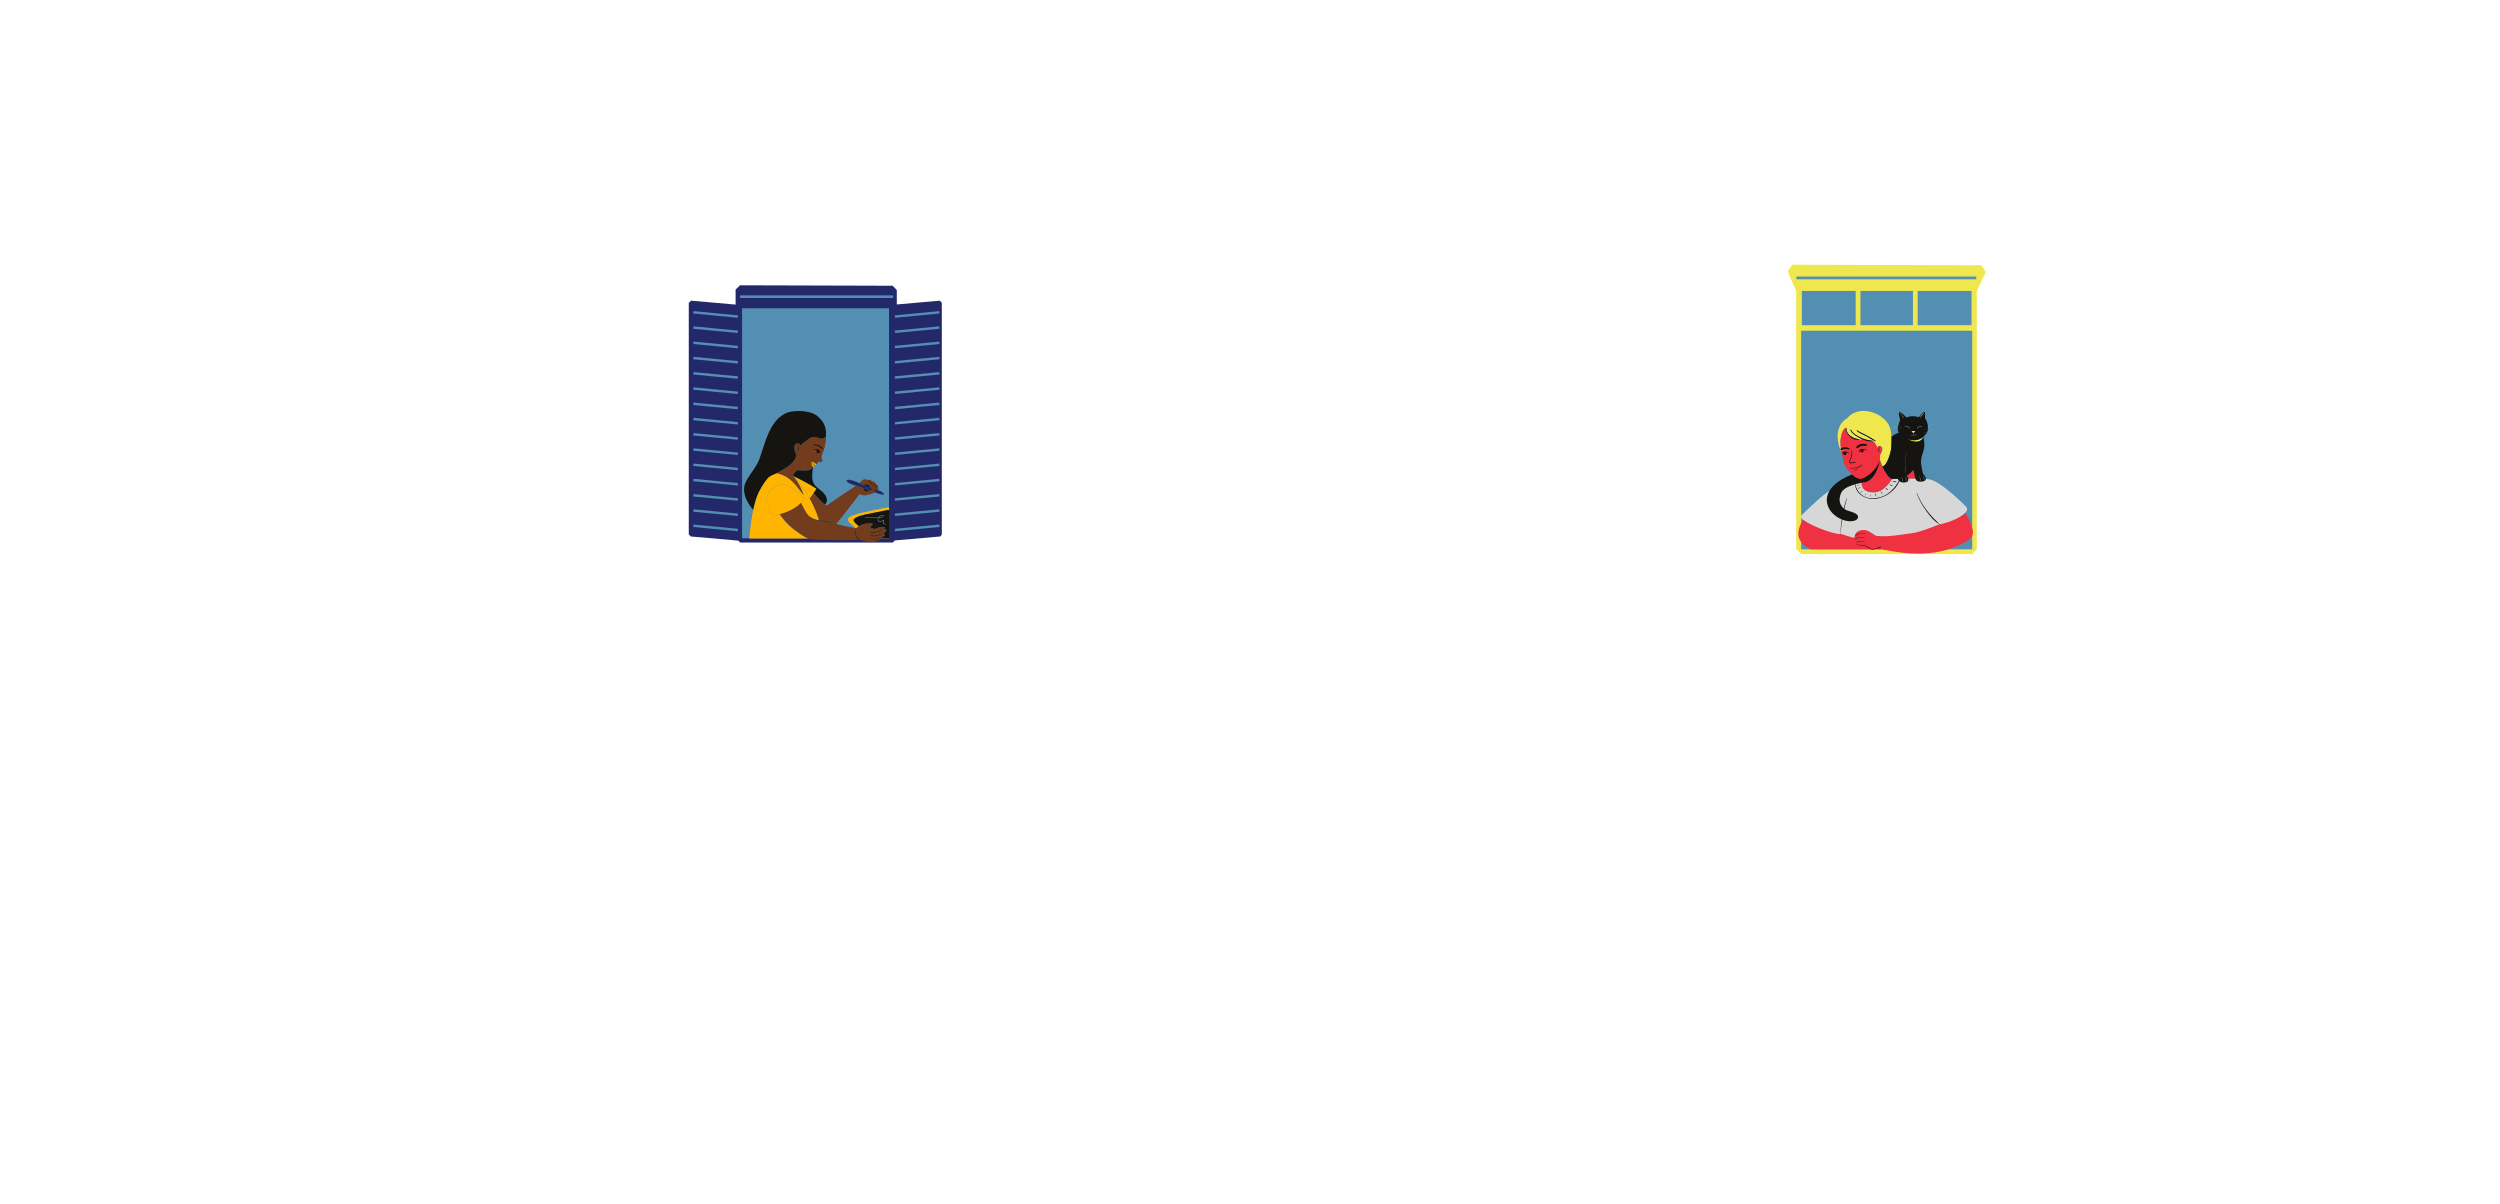 <?xml version="1.0" encoding="UTF-8"?>
<svg xmlns="http://www.w3.org/2000/svg" xmlns:xlink="http://www.w3.org/1999/xlink" width="1012.5pt" height="487.5pt" viewBox="0 0 1012.5 487.5" version="1.2">
<defs>
<clipPath id="clip1">
  <path d="M 723.996 107.215 L 804.203 107.215 L 804.203 224.43 L 723.996 224.43 Z M 723.996 107.215 "/>
</clipPath>
<clipPath id="clip2">
  <path d="M 728 207 L 800 207 L 800 224.867 L 728 224.867 Z M 728 207 "/>
</clipPath>
<clipPath id="clip3">
  <path d="M 278.848 115.543 L 381.543 115.543 L 381.543 219.734 L 278.848 219.734 Z M 278.848 115.543 "/>
</clipPath>
<clipPath id="clip4">
  <path d="M 315 194 L 360 194 L 360 219.734 L 315 219.734 Z M 315 194 "/>
</clipPath>
</defs>
<g id="surface1">
<g clip-path="url(#clip1)" clip-rule="nonzero">
<path style=" stroke:none;fill-rule:nonzero;fill:rgb(94.119%,90.59%,30.98%);fill-opacity:1;" d="M 802.496 107.422 L 725.832 107.215 L 723.996 109.957 L 727.453 117.836 L 727.453 222.348 L 729.523 224.43 L 798.801 224.43 L 800.594 222.348 L 800.594 117.98 L 804.215 110.176 L 802.496 107.422 "/>
</g>
<path style=" stroke:none;fill-rule:nonzero;fill:rgb(32.549%,56.079%,69.8%);fill-opacity:1;" d="M 729.742 117.832 L 751.547 117.832 L 751.547 131.715 L 729.742 131.715 L 729.742 117.832 "/>
<path style=" stroke:none;fill-rule:nonzero;fill:rgb(32.549%,56.079%,69.8%);fill-opacity:1;" d="M 753.48 117.832 L 774.734 117.832 L 774.734 131.715 L 753.48 131.715 L 753.48 117.832 "/>
<path style=" stroke:none;fill-rule:nonzero;fill:rgb(32.549%,56.079%,69.8%);fill-opacity:1;" d="M 776.664 117.832 L 798.469 117.832 L 798.469 131.715 L 776.664 131.715 L 776.664 117.832 "/>
<path style=" stroke:none;fill-rule:nonzero;fill:rgb(32.549%,56.079%,69.8%);fill-opacity:1;" d="M 727.535 112.004 L 800.402 112.004 L 800.402 113.113 L 727.535 113.113 L 727.535 112.004 "/>
<path style=" stroke:none;fill-rule:nonzero;fill:rgb(32.549%,56.079%,69.8%);fill-opacity:1;" d="M 755.473 176.465 C 756.875 177.145 758.086 178.203 759.574 178.699 C 759.691 178.738 759.746 178.574 759.652 178.512 C 758.488 177.73 757.23 177.051 756.016 176.352 C 754.777 175.637 753.422 175.242 752.281 174.34 C 752.117 174.211 751.883 174.441 752.051 174.574 C 753.086 175.402 754.289 175.887 755.473 176.465 "/>
<path style=" stroke:none;fill-rule:nonzero;fill:rgb(32.549%,56.079%,69.8%);fill-opacity:1;" d="M 747.488 169.777 L 748.137 169.398 C 751.148 165.453 757.52 165.621 761.945 168.812 C 765.164 171.086 765.926 173.754 766.035 176.887 C 766.082 178.289 765.996 179.785 765.941 181.379 C 765.891 182.91 764.156 189.043 762.34 188.805 C 761.898 187.801 761.551 186.855 761.32 186.172 C 761.438 185.617 761.461 185.027 761.422 184.223 C 762.07 183.23 762.891 181.402 761.695 180.746 C 761.016 180.375 760.582 180.691 760.316 181.398 C 760.191 181.086 760.09 180.805 760.043 180.707 C 759.688 180.02 759.266 179.047 758.516 178.672 C 758.496 178.672 758.477 178.676 758.457 178.676 C 758.508 178.617 758.48 178.512 758.379 178.5 C 756.543 178.289 754.996 177.938 753.34 177.086 C 752.023 176.402 750.328 175.535 749.727 174.102 C 749.652 173.922 749.355 173.996 749.43 174.184 C 749.996 175.582 751.375 176.363 752.613 177.086 C 753.207 177.434 753.824 177.758 754.457 178.031 C 754.285 177.977 754.184 177.945 754.184 177.945 C 753.633 178.125 753.113 178.215 752.598 178.195 C 752.746 178.188 752.891 178.168 753.031 178.133 C 753.148 178.105 753.105 177.949 753.004 177.938 C 750.816 177.645 747.68 176.203 747.832 173.531 C 747.84 173.359 747.582 173.363 747.57 173.531 C 747.551 173.746 747.562 173.965 747.598 174.18 C 747.5 173.77 747.465 173.387 747.461 173.07 C 745.395 175.121 745.152 178.508 745.57 181.641 C 745.48 181.73 745.406 181.828 745.355 181.945 C 745.301 182.07 745.359 182.238 745.52 182.234 C 745.566 182.23 745.609 182.227 745.652 182.219 C 745.707 182.562 745.77 182.898 745.836 183.23 C 745.871 183.402 745.906 183.574 745.945 183.746 C 745.941 183.762 745.941 183.777 745.938 183.797 C 743.953 179.309 742.938 173.098 747.488 169.777 Z M 766.465 172.738 C 767.184 172.961 767.871 173.266 768.57 173.539 C 769.012 173.711 769.457 173.871 769.918 173.984 C 769.941 173.992 769.934 174.027 769.91 174.023 C 769.445 173.926 769.004 173.777 768.566 173.609 C 767.859 173.336 767.172 173.016 766.453 172.781 C 766.426 172.773 766.438 172.73 766.465 172.738 Z M 767.871 171.027 C 768.113 171.473 768.449 171.844 768.836 172.168 C 769.434 172.672 770.152 173.062 770.809 173.449 C 770.824 173.457 770.809 173.48 770.793 173.473 C 770.133 173.145 769.418 172.738 768.82 172.223 C 768.422 171.879 768.074 171.492 767.836 171.047 C 767.824 171.023 767.859 171.004 767.871 171.027 Z M 769.203 167.168 C 769.555 167.035 769.977 167.691 770.141 167.906 C 770.328 168.148 770.508 168.395 770.691 168.645 C 770.812 168.812 770.988 168.98 771.07 169.176 C 771.086 169.211 771.043 169.25 771.008 169.238 C 770.684 169.113 770.43 168.562 770.238 168.293 C 770.008 167.973 769.645 167.32 769.203 167.258 C 769.152 167.25 769.164 167.18 769.203 167.168 Z M 771.34 172.57 C 772.113 172.285 773.23 172.82 773.598 173.535 C 773.637 173.613 773.535 173.672 773.488 173.602 C 773.004 172.902 772.184 172.578 771.352 172.668 C 771.293 172.672 771.289 172.586 771.34 172.57 Z M 773.656 176.023 C 773.934 176.355 774.602 176.395 774.875 176.023 C 774.84 175.957 774.844 175.871 774.844 175.793 C 774.848 175.656 774.863 175.523 774.875 175.391 C 774.875 175.383 774.879 175.383 774.879 175.379 C 774.66 175.324 774.164 174.789 774.148 174.648 C 774.133 174.496 774.871 174.559 775.684 174.551 C 775.867 174.547 775.195 175.301 774.953 175.379 C 774.953 175.383 774.957 175.387 774.957 175.391 C 774.973 175.523 774.992 175.66 775 175.793 C 775 175.871 775.016 175.953 774.988 176.023 C 774.988 176.023 774.988 176.023 774.988 176.027 C 775.266 176.441 775.863 176.078 776.109 175.797 C 776.156 175.746 776.238 175.812 776.203 175.871 C 775.973 176.258 775.18 176.652 774.906 176.133 C 774.613 176.527 773.879 176.449 773.59 176.09 C 773.551 176.043 773.613 175.977 773.656 176.023 Z M 776.332 173.535 C 776.699 172.82 777.816 172.285 778.59 172.57 C 778.641 172.586 778.637 172.672 778.578 172.668 C 777.746 172.578 776.926 172.902 776.441 173.602 C 776.395 173.672 776.293 173.613 776.332 173.535 Z M 777.668 169.137 C 777.938 168.434 778.508 167.539 779.172 167.16 C 779.219 167.133 779.293 167.191 779.254 167.242 C 779.012 167.566 778.707 167.836 778.473 168.168 C 778.234 168.5 778.051 168.867 777.812 169.195 C 777.762 169.262 777.637 169.227 777.668 169.137 Z M 783.25 170.93 C 783.266 170.914 783.285 170.938 783.273 170.953 C 782.543 171.762 781.734 172.543 780.828 173.172 C 780.281 173.551 779.699 173.875 779.082 174.117 C 779.059 174.125 779.051 174.09 779.07 174.082 C 779.703 173.832 780.281 173.5 780.828 173.113 C 781.715 172.484 782.5 171.715 783.25 170.93 Z M 782.73 173.891 C 782.023 174.297 781.301 174.715 780.531 174.969 C 780.105 175.109 779.664 175.199 779.203 175.207 C 779.176 175.207 779.176 175.16 779.203 175.16 C 779.676 175.156 780.125 175.059 780.555 174.91 C 781.305 174.652 782.004 174.238 782.715 173.859 C 782.734 173.852 782.75 173.879 782.73 173.891 Z M 779.207 194.508 C 779.164 194.57 779.043 194.531 779.078 194.453 C 779.285 193.93 779.176 193.273 778.82 192.832 C 778.777 192.777 778.852 192.695 778.902 192.754 C 779.273 193.18 779.547 193.996 779.207 194.508 Z M 772.598 177.816 C 772.84 177.918 773.059 177.996 773.246 178.039 C 775.281 178.59 777.273 178.316 778.898 176.953 C 779.062 177.055 778.301 178.016 778.219 178.094 C 776.699 179.504 774.297 178.789 772.598 177.816 Z M 777.562 194.797 C 777.516 194.828 777.477 194.762 777.508 194.723 C 777.891 194.27 777.637 193.441 777.246 193.055 C 777.191 193.004 777.273 192.926 777.328 192.973 C 777.766 193.344 778.137 194.387 777.562 194.797 Z M 771.68 187.672 C 771.648 189.211 771.547 190.746 771.789 192.277 C 771.797 192.301 771.758 192.312 771.75 192.289 C 771.395 190.723 771.582 189.039 771.621 187.445 C 771.66 186.023 771.723 184.562 772.289 183.238 C 772.297 183.219 772.332 183.23 772.324 183.25 C 771.77 184.66 771.707 186.172 771.68 187.672 Z M 771.859 192.438 C 771.938 192.438 771.988 192.469 772.027 192.539 C 772.043 192.566 772.008 192.586 771.988 192.562 C 771.953 192.516 771.906 192.488 771.852 192.484 C 771.824 192.48 771.832 192.434 771.859 192.438 Z M 771.988 194.914 C 771.961 194.973 771.863 194.945 771.871 194.883 C 771.934 194.324 772.02 193.668 771.5 193.281 C 771.445 193.242 771.492 193.152 771.551 193.191 C 772.062 193.523 772.246 194.367 771.988 194.914 Z M 770.5 194.973 C 770.469 195.023 770.391 194.988 770.406 194.934 C 770.555 194.312 770.316 193.738 769.922 193.266 C 769.887 193.227 769.941 193.168 769.98 193.207 C 770.391 193.648 770.816 194.371 770.5 194.973 Z M 729.469 222.488 L 798.746 222.488 L 798.746 133.934 L 729.469 133.934 L 729.469 222.488 "/>
<path style=" stroke:none;fill-rule:nonzero;fill:rgb(84.309%,84.309%,84.309%);fill-opacity:1;" d="M 796.168 205.105 C 791.57 200.527 784.906 194.555 781.102 194.09 C 780.742 194.047 780.359 194.008 779.953 193.977 C 779.891 194.508 779.422 194.938 778.234 195.035 C 776.777 195.156 776.109 194.723 775.738 193.805 C 774.695 193.789 773.691 193.793 772.828 193.801 C 772.836 193.836 772.848 193.871 772.855 193.91 C 773.02 194.691 772.648 195.379 771.062 195.367 C 770.191 195.363 769.617 195.188 769.234 194.848 L 769.055 194.656 C 768.887 194.449 768.762 194.199 768.672 193.898 L 766.195 194.035 C 766.195 194.035 763.422 199.223 759.027 199.387 C 753.562 199.586 753.949 195.523 753.953 195.516 C 753.238 195.633 752.488 195.762 751.457 196.07 L 740.953 198.754 C 740.953 198.754 740.219 199.25 739.84 199.527 C 735.957 202.367 731.266 207.145 729.531 208.742 C 729.047 209.188 729.371 209.801 730.207 210.488 C 733.504 213.195 744.707 218.082 745.367 217.195 C 747.18 217.828 749.289 218.504 750.969 218.875 C 751.02 218.324 751.18 218.113 751.18 218.113 C 751.18 218.113 751.262 217.809 751.305 217.672 C 751.707 216.457 752.824 215.434 754.02 215.281 C 754.902 215.168 755.695 215.23 756.504 215.621 C 757.27 215.988 757.98 216.453 758.695 216.906 C 758.898 217.035 759.102 217.164 759.309 217.293 C 759.449 217.379 759.707 217.609 759.867 217.625 C 764.781 218.156 769.227 218.723 774.398 218.035 C 777.652 217.727 785.527 214.418 785.527 214.418 L 785.52 214.414 C 787.848 214.223 793.859 209.957 795.949 207.688 C 796.758 206.809 796.98 205.91 796.168 205.105 "/>
<path style=" stroke:none;fill-rule:nonzero;fill:rgb(93.729%,19.22%,25.49%);fill-opacity:1;" d="M 772.828 193.801 C 773.691 193.789 774.695 193.789 775.738 193.805 C 775.605 193.484 775.258 190.406 775.098 189.551 C 775.02 189.648 774.941 189.746 774.863 189.84 C 774.129 190.703 772.738 192.098 771.809 192.645 C 772.02 192.883 772.691 193.281 772.828 193.801 "/>
<path style=" stroke:none;fill-rule:nonzero;fill:rgb(93.729%,19.22%,25.49%);fill-opacity:1;" d="M 745.652 182.219 C 745.707 182.562 745.77 182.898 745.836 183.23 C 745.871 183.402 745.906 183.574 745.945 183.746 L 745.988 183.926 C 746.113 184.469 746.25 184.988 746.395 185.477 C 746.609 186.211 746.582 186.832 746.734 187.402 C 747.145 188.91 748.258 190.48 750.109 192.18 C 750.148 192.215 750.188 192.254 750.23 192.289 C 751.676 193.598 752.18 194.414 753.488 194.137 C 754.797 193.855 753.953 195.516 753.953 195.516 C 753.949 195.52 753.93 195.758 753.973 196.113 C 754.105 197.238 754.883 199.539 759.027 199.383 C 763.422 199.223 766.195 194.031 766.195 194.031 C 764.594 193.258 763.258 190.902 762.34 188.805 C 761.898 187.801 761.551 186.855 761.32 186.172 C 761.438 185.617 761.461 185.027 761.422 184.223 C 762.07 183.23 762.891 181.402 761.695 180.746 C 761.016 180.375 760.582 180.691 760.316 181.395 C 760.191 181.086 760.09 180.805 760.043 180.707 C 759.688 180.02 759.266 179.047 758.516 178.672 C 758.496 178.672 758.477 178.672 758.457 178.676 C 758.441 178.695 758.414 178.715 758.375 178.719 C 757.68 178.801 757.148 178.422 756.48 178.289 C 755.844 178.16 755.062 178.289 754.457 178.031 C 754.285 177.977 754.18 177.945 754.18 177.945 C 753.633 178.125 753.113 178.215 752.598 178.195 C 751.82 178.246 751.105 177.738 750.332 177.289 C 749.031 176.535 747.805 175.488 747.598 174.18 C 747.5 173.77 747.465 173.387 747.461 173.07 C 745.395 175.121 745.152 178.508 745.57 181.641 L 745.652 182.219 "/>
<g clip-path="url(#clip2)" clip-rule="nonzero">
<path style=" stroke:none;fill-rule:nonzero;fill:rgb(93.729%,19.22%,25.49%);fill-opacity:1;" d="M 797.527 210.461 L 795.949 207.688 C 793.859 209.957 787.848 212.109 785.52 212.301 L 785.527 212.305 C 785.527 212.305 777.652 215.613 774.398 215.922 C 769.227 216.609 764.781 217.562 759.867 217.031 C 759.707 217.016 759.449 216.781 759.309 216.695 C 759.102 216.57 758.898 216.441 758.695 216.312 C 757.98 215.855 757.27 215.391 756.504 215.023 C 755.695 214.637 754.902 214.574 754.02 214.688 C 752.824 214.84 751.707 215.402 751.305 216.617 C 751.262 216.754 751.18 217.059 751.18 217.059 C 751.18 217.059 751.02 217.27 750.969 217.82 C 749.289 217.453 747.18 216.773 745.367 216.145 C 744.707 217.031 733.504 213.195 730.207 210.488 L 729.715 211.418 C 727.789 214.875 727.562 218.449 731 221.008 C 731.695 221.523 732.441 222.02 733.242 222.488 L 762.141 222.488 C 764.77 223.012 768.637 223.777 773.301 224.09 C 784.172 224.824 791.406 222.172 796.598 219.191 C 800.312 217.062 799.031 214.117 797.527 210.461 "/>
</g>
<path style=" stroke:none;fill-rule:nonzero;fill:rgb(8.24%,7.84%,6.67%);fill-opacity:1;" d="M 777.562 194.797 C 777.516 194.828 777.477 194.762 777.508 194.723 C 777.891 194.27 777.637 193.441 777.246 193.055 C 777.191 193.004 777.273 192.926 777.328 192.973 C 777.766 193.344 778.137 194.387 777.562 194.797 Z M 772.598 177.816 C 772.84 177.918 773.059 177.996 773.246 178.039 C 775.281 178.59 777.273 178.316 778.898 176.953 C 779.062 177.055 778.301 178.016 778.219 178.094 C 776.699 179.504 774.297 178.789 772.598 177.816 Z M 771.68 187.672 C 771.648 189.211 771.547 190.746 771.789 192.277 C 771.797 192.301 771.758 192.312 771.75 192.289 C 771.395 190.723 771.582 189.039 771.621 187.445 C 771.66 186.023 771.723 184.562 772.289 183.238 C 772.297 183.219 772.332 183.23 772.324 183.25 C 771.77 184.66 771.707 186.172 771.68 187.672 Z M 771.859 192.438 C 771.938 192.438 771.988 192.469 772.027 192.539 C 772.043 192.566 772.008 192.586 771.988 192.562 C 771.953 192.516 771.906 192.488 771.852 192.484 C 771.824 192.48 771.832 192.434 771.859 192.438 Z M 771.988 194.914 C 771.961 194.973 771.863 194.945 771.871 194.883 C 771.934 194.324 772.02 193.668 771.5 193.281 C 771.445 193.242 771.492 193.152 771.551 193.191 C 772.062 193.523 772.246 194.367 771.988 194.914 Z M 771.34 172.57 C 772.113 172.285 773.23 172.82 773.598 173.535 C 773.637 173.613 773.535 173.672 773.488 173.602 C 773.004 172.902 772.184 172.578 771.352 172.668 C 771.293 172.672 771.289 172.586 771.34 172.57 Z M 771.008 169.238 C 770.684 169.113 770.43 168.562 770.238 168.293 C 770.008 167.973 769.645 167.32 769.203 167.258 C 769.152 167.25 769.164 167.18 769.203 167.168 C 769.555 167.035 769.977 167.691 770.141 167.906 C 770.328 168.148 770.508 168.395 770.691 168.645 C 770.812 168.812 770.988 168.98 771.07 169.176 C 771.086 169.211 771.043 169.25 771.008 169.238 Z M 773.656 176.023 C 773.934 176.355 774.602 176.395 774.875 176.023 C 774.84 175.957 774.844 175.871 774.844 175.793 C 774.848 175.656 774.863 175.523 774.875 175.391 C 774.875 175.383 774.879 175.383 774.879 175.379 C 774.66 175.324 774.164 174.789 774.148 174.648 C 774.133 174.496 774.871 174.559 775.684 174.551 C 775.867 174.547 775.195 175.301 774.953 175.379 C 774.953 175.383 774.957 175.387 774.957 175.391 C 774.973 175.523 774.992 175.66 775 175.793 C 775 175.871 775.016 175.953 774.988 176.023 C 774.988 176.023 774.988 176.023 774.988 176.027 C 775.266 176.441 775.863 176.078 776.109 175.797 C 776.156 175.746 776.238 175.812 776.203 175.871 C 775.973 176.258 775.18 176.652 774.906 176.133 C 774.613 176.527 773.879 176.449 773.59 176.09 C 773.551 176.043 773.613 175.977 773.656 176.023 Z M 776.332 173.535 C 776.699 172.82 777.816 172.285 778.59 172.57 C 778.641 172.586 778.637 172.672 778.578 172.668 C 777.746 172.578 776.926 172.902 776.441 173.602 C 776.395 173.672 776.293 173.613 776.332 173.535 Z M 777.668 169.137 C 777.938 168.434 778.508 167.539 779.172 167.16 C 779.219 167.133 779.293 167.191 779.254 167.242 C 779.012 167.566 778.707 167.836 778.473 168.168 C 778.234 168.5 778.051 168.867 777.812 169.195 C 777.762 169.262 777.637 169.227 777.668 169.137 Z M 770.5 194.973 C 770.469 195.023 770.391 194.988 770.406 194.934 C 770.555 194.312 770.316 193.738 769.922 193.266 C 769.887 193.227 769.941 193.168 769.98 193.207 C 770.391 193.648 770.816 194.371 770.5 194.973 Z M 778.902 192.754 C 779.273 193.18 779.547 193.996 779.207 194.508 C 779.164 194.57 779.043 194.531 779.078 194.453 C 779.285 193.93 779.176 193.273 778.82 192.832 C 778.777 192.777 778.852 192.695 778.902 192.754 Z M 778.234 195.035 C 779.422 194.938 779.891 194.508 779.953 193.977 C 779.973 193.801 779.949 193.613 779.895 193.422 C 779.621 192.523 778.859 192.004 778.859 192.004 C 778.859 192.004 778.48 190.547 778.336 189.609 C 778.184 188.605 777.918 187.453 778 186.703 C 778.051 185.84 778.281 184.922 778.531 184.047 C 778.57 183.949 778.609 183.855 778.645 183.758 C 779.066 182.555 779.367 181.301 779.367 180.016 C 779.367 179.707 779.188 177.914 778.988 176.875 C 779.496 176.434 779.969 175.887 780.391 175.219 C 780.441 175.141 780.488 175.059 780.527 174.969 C 780.102 175.109 779.664 175.199 779.203 175.207 C 779.176 175.207 779.176 175.16 779.203 175.16 C 779.676 175.156 780.125 175.059 780.555 174.91 C 780.758 174.441 780.844 173.828 780.828 173.172 C 780.281 173.551 779.699 173.875 779.082 174.117 C 779.059 174.125 779.051 174.09 779.07 174.082 C 779.703 173.832 780.281 173.5 780.828 173.113 C 780.789 171.711 780.309 170.137 779.602 169.441 C 779.598 168.945 779.867 167.098 779.438 166.863 C 778.898 166.555 777.414 168.656 777.148 168.996 C 775.848 168.484 774.031 168.297 772.121 169.07 C 771.449 168.441 769.785 166.574 769.219 166.902 C 768.652 167.23 769.379 169.078 769.562 170.023 C 769.375 170.652 769.059 171.402 768.836 172.164 C 769.434 172.672 770.148 173.062 770.809 173.449 C 770.824 173.457 770.809 173.48 770.793 173.473 C 770.133 173.145 769.418 172.738 768.82 172.223 C 768.691 172.668 768.594 173.113 768.57 173.539 C 769.012 173.711 769.457 173.871 769.918 173.984 C 769.941 173.992 769.934 174.027 769.91 174.023 C 769.445 173.926 769.004 173.777 768.566 173.609 C 768.559 173.801 768.566 173.988 768.594 174.168 C 768.629 174.523 768.809 174.895 769.082 175.258 C 768.668 175.379 767.168 175.875 766.105 176.824 C 766.082 176.844 766.059 176.867 766.035 176.887 C 766.082 178.289 765.996 179.785 765.941 181.379 C 765.891 182.91 764.156 189.043 762.336 188.805 C 763.258 190.902 764.594 193.258 766.195 194.035 L 768.672 193.898 C 768.762 194.195 768.887 194.449 769.055 194.656 C 767.531 197.645 764.898 200.332 761.688 201.32 C 759.566 201.977 757.184 202.098 755.145 201.121 C 753.18 200.18 751.703 198.242 751.457 196.066 C 752.488 195.758 753.238 195.633 753.949 195.516 C 753.949 195.516 753.953 195.516 753.953 195.516 C 753.996 195.387 755.238 195.336 755.434 195.289 C 755.715 195.223 755.984 195.137 756.242 195.023 C 756.488 194.914 756.723 194.781 756.949 194.625 C 758.82 193.352 760.059 191.055 760.719 188.938 C 760.969 188.152 761.113 187.348 761.227 186.539 C 761.055 187.117 760.773 187.703 760.332 188.504 C 758.777 191.328 755.359 193.598 754.051 193.875 C 752.742 194.156 751.676 193.598 750.23 192.289 C 750.188 192.254 750.148 192.215 750.109 192.18 C 746.957 193.324 743.414 195.344 741.434 198.027 C 741.254 198.27 741.098 198.512 740.953 198.754 C 738.086 203.512 741.227 208.438 745.906 210.359 C 745.645 212.207 745.469 214.062 745.344 215.883 C 745.34 215.938 745.422 215.934 745.43 215.883 C 745.613 214.055 745.844 212.246 746.129 210.449 C 746.703 210.668 747.297 210.848 747.902 210.973 C 748.922 211.184 750.25 211.164 751.234 210.824 C 752.48 210.395 753.035 209.191 751.883 208.262 C 750.734 207.34 749.18 207.184 747.863 206.637 C 747.535 206.5 747.23 206.32 746.945 206.109 C 747.266 204.629 747.621 203.156 748.035 201.691 C 748.055 201.629 747.961 201.609 747.941 201.668 C 747.449 203.047 747.047 204.473 746.715 205.926 C 746.09 205.402 745.598 204.715 745.32 203.953 C 745.078 203.293 744.98 202.484 745.066 201.785 C 745.156 201.027 745.395 200.102 745.773 199.438 C 746.566 198.051 748 197.348 749.422 196.785 C 750.148 196.496 750.762 196.281 751.301 196.117 C 751.496 200.461 756.285 202.629 760.109 201.973 C 763.797 201.344 767.852 198.535 769.234 194.848 C 769.617 195.188 770.191 195.363 771.062 195.367 C 772.648 195.375 773.02 194.691 772.855 193.91 C 772.848 193.871 772.836 193.836 772.828 193.801 C 772.691 193.281 772.402 192.883 772.191 192.645 C 773.117 192.098 773.965 191.402 774.699 190.535 C 774.777 190.441 774.855 190.344 774.934 190.246 C 775.098 191.105 775.27 191.926 775.43 192.664 C 775.508 193.102 775.605 193.484 775.738 193.805 C 776.109 194.723 776.773 195.156 778.234 195.035 "/>
<path style=" stroke:none;fill-rule:nonzero;fill:rgb(8.24%,7.84%,6.67%);fill-opacity:1;" d="M 746.977 183.539 C 746.797 183.465 746.988 183.328 747.098 183.332 C 747.184 183.336 747.223 183.367 747.25 183.422 C 747.219 183.508 747.055 183.566 746.977 183.539 Z M 748.863 183.461 C 748.23 182.691 746.18 182.531 745.945 183.746 C 745.941 183.762 745.941 183.777 745.938 183.797 C 745.934 183.824 745.926 183.848 745.922 183.879 C 745.922 183.914 745.957 183.934 745.988 183.926 C 745.996 183.926 746 183.922 746.008 183.914 C 746.215 183.676 746.387 183.465 746.59 183.316 C 746.48 183.539 746.48 183.852 746.605 184.062 C 746.629 184.098 746.711 184.184 746.727 184.199 C 746.84 184.312 747.004 184.355 747.223 184.324 C 747.512 184.277 747.754 184.043 747.812 183.773 C 747.883 183.566 747.801 183.348 747.695 183.172 C 748.074 183.254 748.426 183.395 748.75 183.609 C 748.844 183.676 748.926 183.539 748.863 183.461 "/>
<path style=" stroke:none;fill-rule:nonzero;fill:rgb(8.24%,7.84%,6.67%);fill-opacity:1;" d="M 753.945 182.449 C 753.766 182.379 753.957 182.242 754.066 182.246 C 754.152 182.25 754.191 182.281 754.219 182.332 C 754.188 182.422 754.023 182.48 753.945 182.449 Z M 755.887 182.352 C 755.09 181.422 752.594 181.535 752.859 183.18 C 752.867 183.223 752.934 183.23 752.949 183.191 C 753.141 182.805 753.266 182.449 753.566 182.219 C 753.449 182.441 753.449 182.758 753.574 182.973 C 753.594 183.012 753.68 183.098 753.695 183.113 C 753.809 183.227 753.973 183.27 754.191 183.234 C 754.48 183.191 754.727 182.957 754.781 182.684 C 754.855 182.473 754.766 182.242 754.652 182.059 C 754.652 182.059 754.602 182.059 754.59 182.047 C 754.57 182.027 754.551 182.012 754.527 181.996 C 754.98 182.062 755.465 182.285 755.773 182.5 C 755.867 182.562 755.953 182.426 755.887 182.352 "/>
<path style=" stroke:none;fill-rule:nonzero;fill:rgb(8.24%,7.84%,6.67%);fill-opacity:1;" d="M 745.52 182.23 C 745.566 182.23 745.609 182.227 745.652 182.219 C 746.121 182.16 746.566 181.891 747.051 181.84 C 747.672 181.777 748.25 181.945 748.859 182.023 C 749.117 182.055 749.172 181.684 748.984 181.562 C 748.277 181.113 746.309 180.918 745.57 181.641 C 745.48 181.73 745.406 181.828 745.355 181.945 C 745.301 182.07 745.359 182.238 745.52 182.23 "/>
<path style=" stroke:none;fill-rule:nonzero;fill:rgb(8.24%,7.84%,6.67%);fill-opacity:1;" d="M 755.949 179.973 C 755.176 179.656 754.289 179.688 753.492 179.883 C 752.809 180.051 751.883 180.496 751.816 181.27 C 751.805 181.391 751.938 181.535 752.066 181.52 C 752.68 181.445 753.121 180.902 753.715 180.695 C 754.418 180.449 755.145 180.574 755.867 180.582 C 756.238 180.586 756.25 180.098 755.949 179.973 "/>
<path style=" stroke:none;fill-rule:nonzero;fill:rgb(8.24%,7.84%,6.67%);fill-opacity:1;" d="M 754.227 188.238 C 754.254 188.195 754.195 188.133 754.152 188.164 C 753.422 188.691 752.793 189.086 751.902 189.289 C 751.141 189.465 749.914 189.75 749.176 189.426 C 749.137 189.406 749.105 189.457 749.141 189.484 C 749.824 189.984 750.977 189.656 751.75 189.531 C 752.648 189.387 753.684 189.023 754.227 188.238 "/>
<path style=" stroke:none;fill-rule:nonzero;fill:rgb(8.24%,7.84%,6.67%);fill-opacity:1;" d="M 748.945 187.141 C 748.918 188.141 751.102 187.434 751.492 187.281 C 751.559 187.254 751.582 187.133 751.492 187.117 C 751.121 187.055 750.801 187.156 750.438 187.246 C 750.133 187.32 749.07 187.648 749.258 186.773 C 749.328 186.461 749.516 186.152 749.664 185.863 C 750.203 184.801 750.281 183.332 749.949 182.203 C 749.934 182.16 749.863 182.168 749.867 182.215 C 749.961 183.352 749.926 184.367 749.547 185.457 C 749.348 186.039 748.961 186.508 748.945 187.141 "/>
<path style=" stroke:none;fill-rule:nonzero;fill:rgb(8.24%,7.84%,6.67%);fill-opacity:1;" d="M 752.598 178.195 C 752.742 178.188 752.891 178.168 753.031 178.133 C 753.148 178.105 753.105 177.949 753.004 177.938 C 750.816 177.645 747.68 176.203 747.832 173.531 C 747.84 173.359 747.582 173.363 747.57 173.531 C 747.551 173.746 747.562 173.965 747.598 174.18 C 747.93 176.27 750.516 178.332 752.598 178.195 "/>
<path style=" stroke:none;fill-rule:nonzero;fill:rgb(8.24%,7.84%,6.67%);fill-opacity:1;" d="M 752.613 177.086 C 753.207 177.434 753.824 177.758 754.457 178.031 C 755.699 178.559 757.016 178.879 758.375 178.719 C 758.414 178.715 758.441 178.699 758.457 178.676 C 758.508 178.617 758.48 178.512 758.375 178.5 C 756.543 178.289 754.996 177.938 753.34 177.086 C 752.023 176.402 750.328 175.539 749.727 174.102 C 749.652 173.922 749.355 173.996 749.43 174.184 C 749.996 175.582 751.375 176.363 752.613 177.086 "/>
<path style=" stroke:none;fill-rule:nonzero;fill:rgb(8.24%,7.84%,6.67%);fill-opacity:1;" d="M 755.473 176.465 C 756.875 177.145 758.086 178.203 759.574 178.699 C 759.691 178.738 759.746 178.574 759.652 178.512 C 758.488 177.73 757.23 177.051 756.016 176.352 C 754.777 175.637 753.422 175.242 752.281 174.34 C 752.117 174.211 751.883 174.441 752.051 174.574 C 753.086 175.402 754.289 175.887 755.473 176.465 "/>
<path style=" stroke:none;fill-rule:nonzero;fill:rgb(8.24%,7.84%,6.67%);fill-opacity:1;" d="M 750.898 190.254 C 750.852 190.242 750.836 190.305 750.879 190.324 C 751.348 190.516 752.051 190.473 752.438 190.105 C 752.465 190.078 752.438 190.027 752.398 190.039 C 751.902 190.184 751.426 190.391 750.898 190.254 "/>
<path style=" stroke:none;fill-rule:nonzero;fill:rgb(8.24%,7.84%,6.67%);fill-opacity:1;" d="M 753.273 196.289 C 752.844 196.344 752.441 196.508 752 196.523 C 751.938 196.527 751.938 196.625 752 196.621 C 752.434 196.617 752.883 196.52 753.285 196.359 C 753.316 196.344 753.316 196.285 753.273 196.289 "/>
<path style=" stroke:none;fill-rule:nonzero;fill:rgb(8.24%,7.84%,6.67%);fill-opacity:1;" d="M 752.484 197.898 C 752.895 197.82 753.258 197.578 753.582 197.328 C 753.625 197.297 753.602 197.219 753.543 197.238 C 753.152 197.359 752.848 197.656 752.438 197.742 C 752.336 197.762 752.383 197.918 752.484 197.898 "/>
<path style=" stroke:none;fill-rule:nonzero;fill:rgb(8.24%,7.84%,6.67%);fill-opacity:1;" d="M 753.629 199.449 C 753.895 199.332 754.168 199.145 754.344 198.914 C 754.379 198.867 754.316 198.824 754.277 198.844 C 754.02 198.977 753.82 199.199 753.555 199.32 C 753.473 199.363 753.547 199.484 753.629 199.449 "/>
<path style=" stroke:none;fill-rule:nonzero;fill:rgb(8.24%,7.84%,6.67%);fill-opacity:1;" d="M 755.801 199.895 C 755.605 200.059 755.453 200.285 755.312 200.496 C 755.273 200.555 755.371 200.613 755.41 200.551 C 755.551 200.344 755.734 200.16 755.852 199.934 C 755.871 199.902 755.828 199.871 755.801 199.895 "/>
<path style=" stroke:none;fill-rule:nonzero;fill:rgb(8.24%,7.84%,6.67%);fill-opacity:1;" d="M 757.504 200.297 C 757.461 200.586 757.359 200.871 757.348 201.164 C 757.348 201.195 757.395 201.211 757.406 201.18 C 757.535 200.91 757.578 200.605 757.609 200.309 C 757.617 200.25 757.512 200.234 757.504 200.297 "/>
<path style=" stroke:none;fill-rule:nonzero;fill:rgb(8.24%,7.84%,6.67%);fill-opacity:1;" d="M 759.477 199.953 C 759.516 200.328 759.57 200.762 759.773 201.086 C 759.801 201.129 759.879 201.113 759.875 201.059 C 759.871 200.688 759.715 200.32 759.672 199.953 C 759.656 199.828 759.461 199.828 759.477 199.953 "/>
<path style=" stroke:none;fill-rule:nonzero;fill:rgb(8.24%,7.84%,6.67%);fill-opacity:1;" d="M 761.938 199.559 C 762.047 199.73 762.168 199.961 762.34 200.074 C 762.387 200.105 762.434 200.055 762.426 200.008 C 762.391 199.844 762.25 199.707 762.148 199.574 C 761.996 199.379 761.855 199.172 761.762 198.941 C 761.727 198.863 761.602 198.895 761.633 198.977 C 761.707 199.184 761.816 199.371 761.938 199.559 "/>
<path style=" stroke:none;fill-rule:nonzero;fill:rgb(8.24%,7.84%,6.67%);fill-opacity:1;" d="M 764.086 198.184 C 764.219 198.305 764.379 198.449 764.562 198.469 C 764.621 198.477 764.66 198.395 764.629 198.348 C 764.547 198.207 764.383 198.113 764.258 198.012 C 764.102 197.883 763.973 197.73 763.82 197.605 C 763.734 197.535 763.598 197.625 763.66 197.727 C 763.766 197.902 763.938 198.047 764.086 198.184 "/>
<path style=" stroke:none;fill-rule:nonzero;fill:rgb(8.24%,7.84%,6.67%);fill-opacity:1;" d="M 765.402 196.258 C 765.273 196.207 765.223 196.414 765.348 196.465 C 765.695 196.605 766.148 196.797 766.527 196.715 C 766.586 196.703 766.605 196.605 766.547 196.582 C 766.387 196.508 766.211 196.488 766.043 196.449 C 765.824 196.406 765.613 196.336 765.402 196.258 "/>
<path style=" stroke:none;fill-rule:nonzero;fill:rgb(8.24%,7.84%,6.67%);fill-opacity:1;" d="M 766.586 195.039 C 766.836 195.098 767.086 195.152 767.336 195.215 C 767.539 195.27 767.738 195.344 767.949 195.312 C 768.039 195.301 768.027 195.18 767.973 195.141 C 767.789 195.004 767.539 194.965 767.32 194.914 C 767.09 194.855 766.852 194.82 766.613 194.832 C 766.5 194.836 766.465 195.012 766.586 195.039 "/>
<path style=" stroke:none;fill-rule:nonzero;fill:rgb(8.24%,7.84%,6.67%);fill-opacity:1;" d="M 751.789 219.863 C 752.336 219.605 752.812 219.34 753.426 219.273 C 754.023 219.211 754.691 219.305 755.273 219.434 C 755.32 219.445 755.336 219.379 755.293 219.363 C 754.141 218.965 752.703 218.977 751.734 219.797 C 751.695 219.828 751.746 219.883 751.789 219.863 "/>
<path style=" stroke:none;fill-rule:nonzero;fill:rgb(8.24%,7.84%,6.67%);fill-opacity:1;" d="M 755.41 217.918 C 755.449 217.934 755.484 217.883 755.445 217.859 C 754.684 217.469 753.898 217.398 753.066 217.578 C 752.383 217.727 751.488 217.836 751.141 218.523 C 751.117 218.57 751.172 218.609 751.207 218.578 C 752.234 217.637 754.148 217.383 755.41 217.918 "/>
<path style=" stroke:none;fill-rule:nonzero;fill:rgb(8.24%,7.84%,6.67%);fill-opacity:1;" d="M 752.902 216.219 C 753.672 215.832 754.895 215.828 755.645 216.266 C 755.672 216.281 755.691 216.238 755.668 216.223 C 754.316 215.254 752.398 216.09 751.246 216.992 C 751.207 217.02 751.25 217.078 751.289 217.066 C 751.859 216.902 752.371 216.48 752.902 216.219 "/>
<path style=" stroke:none;fill-rule:nonzero;fill:rgb(8.24%,7.84%,6.67%);fill-opacity:1;" d="M 761.887 221.281 C 761.188 221.609 760.559 221.922 759.824 222.098 C 759.652 222.121 759.477 222.152 759.289 222.203 C 758.496 222.43 757.922 222.43 757.188 221.965 C 756.684 221.645 756.238 221.262 755.676 221.047 C 755.129 220.84 754.613 220.734 754.031 220.723 C 753.211 220.711 752.461 220.824 751.781 220.234 C 751.754 220.207 751.715 220.246 751.738 220.277 C 752.438 221.082 753.523 220.879 754.48 220.938 C 755.801 221.016 756.648 222.117 757.805 222.488 C 757.961 222.539 758.125 222.574 758.293 222.594 C 758.543 222.621 758.812 222.566 759.078 222.488 C 759.32 222.418 759.562 222.328 759.781 222.277 C 759.828 222.266 759.871 222.258 759.914 222.254 C 759.926 222.246 759.938 222.242 759.949 222.238 C 760.23 222.195 760.52 222.129 760.801 222.031 C 760.898 222.082 761 222.129 761.102 222.18 C 761.258 222.25 761.457 222.391 761.633 222.398 C 761.672 222.398 761.68 222.355 761.66 222.332 C 761.559 222.199 761.312 222.137 761.16 222.074 C 761.086 222.039 761.008 222.012 760.93 221.98 C 761.312 221.832 761.668 221.629 761.945 221.355 C 761.988 221.316 761.934 221.254 761.887 221.281 "/>
<path style=" stroke:none;fill-rule:nonzero;fill:rgb(8.24%,7.84%,6.67%);fill-opacity:1;" d="M 785.324 212.031 C 781.465 208.629 778.34 204.562 776.367 199.762 C 776.332 199.68 776.199 199.711 776.23 199.797 C 777.203 202.41 778.602 204.82 780.23 207.07 C 781.582 208.938 783.199 211 785.227 212.156 C 785.301 212.203 785.391 212.094 785.324 212.031 "/>
<path style=" stroke:none;fill-rule:nonzero;fill:rgb(8.24%,7.84%,6.67%);fill-opacity:1;" d="M 761.074 182.988 C 760.93 182.355 761.055 181.746 761.273 181.148 C 761.305 181.066 761.176 181.012 761.137 181.086 C 760.824 181.68 760.652 182.391 760.891 183.039 C 760.93 183.156 761.102 183.113 761.074 182.988 "/>
<g clip-path="url(#clip3)" clip-rule="nonzero">
<path style=" stroke:none;fill-rule:nonzero;fill:rgb(13.73%,15.689%,41.57%);fill-opacity:1;" d="M 380.621 121.773 L 363.203 123.309 L 363.203 117.453 L 361.516 115.727 L 299.715 115.543 L 297.922 117.27 L 297.922 123.355 L 279.891 121.773 L 278.953 122.637 L 278.953 216.406 L 279.742 217.266 L 298.988 218.953 L 299.77 219.734 L 361.602 219.734 L 362.34 218.883 L 380.891 217.266 L 381.434 216.406 L 381.434 122.637 L 380.621 121.773 "/>
</g>
<path style=" stroke:none;fill-rule:nonzero;fill:rgb(32.549%,56.079%,69.8%);fill-opacity:1;" d="M 299.715 119.633 L 361.711 119.633 L 361.711 120.672 L 299.715 120.672 L 299.715 119.633 "/>
<path style=" stroke:none;fill-rule:nonzero;fill:rgb(32.549%,56.079%,69.8%);fill-opacity:1;" d="M 346.238 194.941 C 346.246 194.945 346.254 194.949 346.262 194.953 C 346.328 194.977 346.395 195.004 346.465 195.027 C 346.691 195.113 346.93 195.207 347.176 195.301 C 347.23 195.32 347.281 195.34 347.332 195.359 C 347.395 195.383 347.457 195.406 347.52 195.43 C 347.586 195.457 347.652 195.48 347.719 195.508 C 347.762 195.523 347.805 195.539 347.848 195.555 C 347.957 195.598 348.07 195.641 348.18 195.684 C 348.191 195.688 348.199 195.691 348.211 195.695 C 351.012 196.762 354.43 198.07 356 198.668 C 356.031 198.68 356.055 198.691 356.082 198.699 C 356.188 198.742 356.289 198.777 356.375 198.812 C 356.441 198.836 356.5 198.859 356.555 198.883 C 356.598 198.898 356.637 198.91 356.672 198.926 C 356.684 198.93 356.699 198.938 356.715 198.941 C 356.773 198.965 356.82 198.984 356.848 198.992 C 356.859 198.996 356.871 199 356.871 199 C 356.871 199 358.293 200.102 358.16 200.25 C 358.027 200.398 356.746 200.223 356.746 200.223 L 345.938 196.477 C 345.488 196.332 342.723 195.469 342.887 194.652 C 343.051 193.836 345.488 194.656 345.895 194.812 C 346.004 194.855 346.121 194.898 346.238 194.941 Z M 300.547 217.992 L 301.102 217.992 L 301.102 218.008 L 360.047 218.008 L 360.047 124.84 L 300.547 124.84 L 300.547 217.992 "/>
<path style=" stroke:none;fill-rule:nonzero;fill:rgb(32.549%,56.079%,69.8%);fill-opacity:1;" d="M 298.781 128.703 L 280.785 126.973 L 280.879 125.992 L 298.875 127.723 L 298.781 128.703 "/>
<path style=" stroke:none;fill-rule:nonzero;fill:rgb(32.549%,56.079%,69.8%);fill-opacity:1;" d="M 298.781 134.879 L 280.785 133.148 L 280.879 132.168 L 298.875 133.895 L 298.781 134.879 "/>
<path style=" stroke:none;fill-rule:nonzero;fill:rgb(32.549%,56.079%,69.8%);fill-opacity:1;" d="M 298.781 141.055 L 280.785 139.324 L 280.879 138.34 L 298.875 140.07 L 298.781 141.055 "/>
<path style=" stroke:none;fill-rule:nonzero;fill:rgb(32.549%,56.079%,69.8%);fill-opacity:1;" d="M 298.785 147.23 L 280.785 145.5 L 280.879 144.516 L 298.879 146.246 L 298.785 147.23 "/>
<path style=" stroke:none;fill-rule:nonzero;fill:rgb(32.549%,56.079%,69.8%);fill-opacity:1;" d="M 298.785 153.402 L 280.785 151.672 L 280.879 150.691 L 298.879 152.418 L 298.785 153.402 "/>
<path style=" stroke:none;fill-rule:nonzero;fill:rgb(32.549%,56.079%,69.8%);fill-opacity:1;" d="M 298.785 159.578 L 280.785 157.848 L 280.879 156.863 L 298.879 158.594 L 298.785 159.578 "/>
<path style=" stroke:none;fill-rule:nonzero;fill:rgb(32.549%,56.079%,69.8%);fill-opacity:1;" d="M 298.785 165.754 L 280.785 164.023 L 280.879 163.039 L 298.879 164.77 L 298.785 165.754 "/>
<path style=" stroke:none;fill-rule:nonzero;fill:rgb(32.549%,56.079%,69.8%);fill-opacity:1;" d="M 298.785 171.926 L 280.785 170.195 L 280.879 169.215 L 298.879 170.945 L 298.785 171.926 "/>
<path style=" stroke:none;fill-rule:nonzero;fill:rgb(32.549%,56.079%,69.8%);fill-opacity:1;" d="M 298.785 178.102 L 280.785 176.371 L 280.879 175.391 L 298.879 177.117 L 298.785 178.102 "/>
<path style=" stroke:none;fill-rule:nonzero;fill:rgb(32.549%,56.079%,69.8%);fill-opacity:1;" d="M 298.785 184.277 L 280.785 182.547 L 280.879 181.562 L 298.879 183.293 L 298.785 184.277 "/>
<path style=" stroke:none;fill-rule:nonzero;fill:rgb(32.549%,56.079%,69.8%);fill-opacity:1;" d="M 298.785 190.453 L 280.785 188.723 L 280.879 187.738 L 298.879 189.469 L 298.785 190.453 "/>
<path style=" stroke:none;fill-rule:nonzero;fill:rgb(32.549%,56.079%,69.8%);fill-opacity:1;" d="M 298.785 196.625 L 280.785 194.895 L 280.883 193.914 L 298.879 195.645 L 298.785 196.625 "/>
<path style=" stroke:none;fill-rule:nonzero;fill:rgb(32.549%,56.079%,69.8%);fill-opacity:1;" d="M 298.785 202.801 L 280.785 201.07 L 280.883 200.09 L 298.879 201.816 L 298.785 202.801 "/>
<path style=" stroke:none;fill-rule:nonzero;fill:rgb(32.549%,56.079%,69.8%);fill-opacity:1;" d="M 298.785 208.977 L 280.785 207.246 L 280.883 206.262 L 298.879 207.992 L 298.785 208.977 "/>
<path style=" stroke:none;fill-rule:nonzero;fill:rgb(32.549%,56.079%,69.8%);fill-opacity:1;" d="M 298.785 215.148 L 280.789 213.422 L 280.883 212.438 L 298.879 214.168 L 298.785 215.148 "/>
<path style=" stroke:none;fill-rule:nonzero;fill:rgb(32.549%,56.079%,69.8%);fill-opacity:1;" d="M 380.395 125.996 L 380.488 126.98 L 362.488 128.707 L 362.395 127.723 L 380.395 125.996 "/>
<path style=" stroke:none;fill-rule:nonzero;fill:rgb(32.549%,56.079%,69.8%);fill-opacity:1;" d="M 362.488 134.871 L 362.395 133.891 L 380.395 132.164 L 380.488 133.148 L 362.488 134.871 "/>
<path style=" stroke:none;fill-rule:nonzero;fill:rgb(32.549%,56.079%,69.8%);fill-opacity:1;" d="M 362.488 141.047 L 362.395 140.062 L 380.395 138.34 L 380.488 139.324 L 362.488 141.047 "/>
<path style=" stroke:none;fill-rule:nonzero;fill:rgb(32.549%,56.079%,69.8%);fill-opacity:1;" d="M 362.488 147.223 L 362.395 146.238 L 380.395 144.512 L 380.488 145.496 L 362.488 147.223 "/>
<path style=" stroke:none;fill-rule:nonzero;fill:rgb(32.549%,56.079%,69.8%);fill-opacity:1;" d="M 362.488 153.395 L 362.395 152.41 L 380.395 150.688 L 380.488 151.672 L 362.488 153.395 "/>
<path style=" stroke:none;fill-rule:nonzero;fill:rgb(32.549%,56.079%,69.8%);fill-opacity:1;" d="M 362.488 159.57 L 362.395 158.586 L 380.395 156.863 L 380.492 157.848 L 362.488 159.57 "/>
<path style=" stroke:none;fill-rule:nonzero;fill:rgb(32.549%,56.079%,69.8%);fill-opacity:1;" d="M 362.492 165.746 L 362.395 164.762 L 380.395 163.035 L 380.492 164.02 L 362.492 165.746 "/>
<path style=" stroke:none;fill-rule:nonzero;fill:rgb(32.549%,56.079%,69.8%);fill-opacity:1;" d="M 362.492 171.918 L 362.398 170.938 L 380.398 169.211 L 380.492 170.195 L 362.492 171.918 "/>
<path style=" stroke:none;fill-rule:nonzero;fill:rgb(32.549%,56.079%,69.8%);fill-opacity:1;" d="M 362.492 178.094 L 362.398 177.109 L 380.398 175.387 L 380.492 176.371 L 362.492 178.094 "/>
<path style=" stroke:none;fill-rule:nonzero;fill:rgb(32.549%,56.079%,69.8%);fill-opacity:1;" d="M 362.492 184.27 L 362.398 183.285 L 380.398 181.559 L 380.492 182.543 L 362.492 184.27 "/>
<path style=" stroke:none;fill-rule:nonzero;fill:rgb(32.549%,56.079%,69.8%);fill-opacity:1;" d="M 362.492 190.441 L 362.398 189.457 L 380.398 187.734 L 380.492 188.719 L 362.492 190.441 "/>
<path style=" stroke:none;fill-rule:nonzero;fill:rgb(32.549%,56.079%,69.8%);fill-opacity:1;" d="M 362.492 196.617 L 362.398 195.633 L 380.398 193.91 L 380.492 194.891 L 362.492 196.617 "/>
<path style=" stroke:none;fill-rule:nonzero;fill:rgb(32.549%,56.079%,69.8%);fill-opacity:1;" d="M 362.492 202.793 L 362.398 201.809 L 380.398 200.082 L 380.492 201.066 L 362.492 202.793 "/>
<path style=" stroke:none;fill-rule:nonzero;fill:rgb(32.549%,56.079%,69.8%);fill-opacity:1;" d="M 362.492 208.965 L 362.398 207.984 L 380.398 206.258 L 380.492 207.242 L 362.492 208.965 "/>
<path style=" stroke:none;fill-rule:nonzero;fill:rgb(32.549%,56.079%,69.8%);fill-opacity:1;" d="M 362.492 215.141 L 362.398 214.156 L 380.398 212.434 L 380.492 213.418 L 362.492 215.141 "/>
<path style=" stroke:none;fill-rule:nonzero;fill:rgb(100%,70.589%,0%);fill-opacity:1;" d="M 350.324 207.387 C 349.168 207.562 343.66 208.719 343.395 210.32 C 343.219 211.211 345.258 212.723 345.793 213.258 C 346.008 213.465 346.227 213.668 346.449 213.867 C 346.566 213.883 346.688 213.902 346.809 213.918 C 347 213.652 347.43 213.375 347.859 213.137 C 347.832 213.113 347.805 213.09 347.777 213.062 C 347.316 212.613 345.547 211.348 345.703 210.598 C 345.934 209.258 350.703 208.285 351.703 208.137 C 353.934 207.691 356.168 207.168 358.398 206.793 C 359.043 206.648 359.562 206.535 360.078 206.574 L 360.078 205.527 C 360 205.52 359.918 205.516 359.84 205.512 C 359.293 205.5 358.734 205.625 358.051 205.785 C 355.473 206.227 352.898 206.852 350.324 207.387 "/>
<path style=" stroke:none;fill-rule:nonzero;fill:rgb(100%,70.589%,0%);fill-opacity:1;" d="M 356.551 217.988 C 356.582 218.027 356.602 218.07 356.613 218.113 L 360.078 218.113 L 360.078 217.988 L 356.551 217.988 "/>
<path style=" stroke:none;fill-rule:nonzero;fill:rgb(100%,70.589%,0%);fill-opacity:1;" d="M 328.469 186.934 C 328.477 187.336 328.543 188.41 329.098 188.922 C 329.309 189.121 329.336 189.121 329.484 189.227 C 329.578 189.141 329.668 189.051 329.762 188.961 C 329.762 188.961 329.762 188.957 329.766 188.957 C 329.855 188.867 329.941 188.777 330.023 188.688 C 329.344 188.25 328.777 187.598 328.469 186.934 "/>
<path style=" stroke:none;fill-rule:nonzero;fill:rgb(100%,70.589%,0%);fill-opacity:1;" d="M 330.414 187.77 C 330.266 187.613 328.926 186.988 328.566 186.82 C 328.895 187.594 329.461 188.176 330.148 188.559 C 330.273 188.426 330.391 188.297 330.5 188.18 C 330.5 188.172 330.535 187.898 330.414 187.77 "/>
<path style=" stroke:none;fill-rule:nonzero;fill:rgb(100%,70.589%,0%);fill-opacity:1;" d="M 330.676 197.945 C 328.031 196.098 323.055 193.574 321.105 192.75 C 321.031 192.719 320.961 192.691 320.898 192.664 C 320.926 192.684 320.957 192.703 320.98 192.715 C 320.984 192.719 320.984 192.719 320.988 192.723 C 321.008 192.73 321.027 192.738 321.043 192.746 C 323.195 194.34 325.797 197.906 327.953 201.84 C 328.559 201.176 329.074 200.422 329.566 199.66 C 329.938 199.082 330.297 198.496 330.676 197.945 "/>
<path style=" stroke:none;fill-rule:nonzero;fill:rgb(100%,70.589%,0%);fill-opacity:1;" d="M 327.414 218.082 C 326.047 217.66 324.629 216.609 323.418 215.793 C 320.434 213.777 317.895 211.312 315.805 208.25 C 315.656 208.281 315.512 208.32 315.359 208.352 C 314.578 208.531 313.254 209.406 312.836 208.652 C 312.535 208.109 311.961 207.094 311.719 206.492 C 310.879 204.383 310.012 202.688 310.91 200.402 C 311.633 198.473 313.438 197.027 315.422 196.484 C 319.691 195.402 323.418 199.496 325.883 202.266 C 325.387 202.715 324.902 203.199 324.406 203.68 C 324.789 204.465 325.16 205.258 325.582 206.016 C 326.148 207.035 326.766 208.043 327.531 208.922 C 327.641 209.047 328.98 210.062 330.859 210.562 C 330.871 210.551 330.883 210.539 330.906 210.547 C 331.172 210.598 331.445 210.641 331.715 210.684 C 331.43 209.707 331.09 208.68 330.676 207.617 C 329.938 205.727 329 203.742 327.953 201.84 C 325.797 197.906 323.195 194.34 321.043 192.746 C 321.027 192.738 321.008 192.73 320.988 192.719 C 321.637 193.203 322.332 194.121 322.957 195.125 C 324.48 197.582 325.68 200.734 325.359 200.355 C 324.625 199.492 323.953 198.562 323.25 197.668 C 321.93 195.984 320.547 194.402 318.719 193.254 C 318.035 192.828 317.309 192.484 316.559 192.203 C 316.004 191.996 314.859 191.68 314.859 191.68 C 314.859 191.68 314.863 191.676 314.863 191.676 C 314.727 191.672 314.594 191.668 314.465 191.664 C 313.699 192.023 312.898 192.281 312.152 192.707 C 311.805 192.914 311.516 193.102 311.25 193.316 C 310.836 193.766 310.375 194.32 309.879 194.996 C 309.762 195.18 309.652 195.336 309.539 195.473 C 309.492 195.539 309.445 195.605 309.398 195.676 C 308.707 196.684 307.973 197.922 307.227 199.43 C 306.289 201.336 305.574 203.875 305.035 206.473 C 303.973 211.562 303.586 216.867 303.512 217.992 C 303.508 218.039 303.504 218.082 303.504 218.113 L 327.508 218.113 C 327.492 218.105 327.477 218.102 327.457 218.098 C 327.441 218.09 327.43 218.09 327.414 218.082 "/>
<path style=" stroke:none;fill-rule:nonzero;fill:rgb(100%,70.589%,0%);fill-opacity:1;" d="M 321.914 205.699 C 322.828 205.152 323.633 204.422 324.406 203.68 C 324.902 203.199 325.387 202.715 325.883 202.266 C 323.418 199.496 319.691 195.402 315.422 196.484 C 313.438 197.027 311.633 198.473 310.91 200.402 C 310.012 202.688 310.879 204.387 311.719 206.492 C 311.961 207.094 312.535 208.109 312.836 208.652 C 313.254 209.406 314.578 208.531 315.359 208.352 C 315.512 208.32 315.656 208.281 315.805 208.25 C 317.977 207.746 320 206.887 321.914 205.699 "/>
<path style=" stroke:none;fill-rule:nonzero;fill:rgb(44.71%,23.529%,11.369%);fill-opacity:1;" d="M 355.352 199.789 L 354.695 199.562 C 354.859 199.902 355.168 199.949 355.352 199.789 "/>
<path style=" stroke:none;fill-rule:nonzero;fill:rgb(44.71%,23.529%,11.369%);fill-opacity:1;" d="M 316.559 192.203 C 317.309 192.484 318.035 192.828 318.719 193.254 C 320.547 194.402 321.93 195.984 323.25 197.672 C 323.953 198.562 324.625 199.492 325.359 200.355 C 325.68 200.734 324.48 197.582 322.957 195.125 C 322.332 194.121 321.637 193.203 320.988 192.723 C 320.988 192.719 320.984 192.719 320.98 192.715 C 320.957 192.703 320.926 192.684 320.898 192.664 C 320.961 192.691 321.031 192.719 321.105 192.75 C 321.598 191.496 322.488 190.41 323.324 190.434 C 325.188 190.477 326.773 191.051 328.52 189.992 C 328.77 189.844 329.02 189.645 329.266 189.426 C 329.34 189.363 329.414 189.297 329.484 189.227 C 329.336 189.121 329.309 189.121 329.098 188.922 C 328.543 188.41 328.477 187.336 328.469 186.934 C 328.449 186.887 328.426 186.84 328.406 186.793 C 328.375 186.715 328.504 186.68 328.535 186.758 C 328.547 186.777 328.555 186.797 328.566 186.816 C 328.926 186.988 330.266 187.613 330.414 187.77 C 330.535 187.898 330.5 188.172 330.5 188.18 C 330.66 188.004 330.801 187.848 330.914 187.727 C 331.066 187.57 331.242 187.324 331.434 187.02 C 332.168 187.258 333.434 187.289 333 186.164 C 332.871 185.812 332.695 185.445 332.723 185.039 C 332.746 184.633 332.949 184.168 333.082 183.762 C 333.285 183.285 333.453 182.863 333.559 182.562 C 334.215 180.676 334.594 178.617 334.477 177.023 C 334.473 176.973 334.465 176.926 334.457 176.879 C 334.445 176.973 334.434 177.023 334.434 177.023 C 334.434 177.023 332.91 177.977 331.828 177.492 C 331.102 177.164 330.297 177.031 329.504 177.023 C 328.094 177.008 327.277 178.027 326.145 178.809 C 325.383 179.332 324.715 179.941 324.164 180.504 C 323.914 179.719 323.43 179.352 322.602 179.691 C 320.977 180.359 321.848 182.863 322.527 184.145 C 322.527 184.145 322.527 184.148 322.527 184.148 L 322.551 184.195 C 321.895 187.922 317.973 189.68 314.996 191.391 C 314.824 191.492 314.645 191.578 314.465 191.664 C 314.594 191.668 314.727 191.672 314.863 191.68 C 314.863 191.68 314.859 191.68 314.859 191.68 C 314.859 191.68 316.004 191.996 316.559 192.203 "/>
<g clip-path="url(#clip4)" clip-rule="nonzero">
<path style=" stroke:none;fill-rule:nonzero;fill:rgb(44.71%,23.529%,11.369%);fill-opacity:1;" d="M 358.613 214.41 C 358.402 214.375 358.133 214.395 357.828 214.449 C 358.695 213.832 358.469 213.414 357.473 213.387 C 356.336 213.363 354.285 214.211 354.285 214.211 C 354.285 214.211 354.223 214.223 354.125 214.246 C 353.281 214.156 352.445 213.359 352.23 213.367 C 352.684 213.227 353.035 213.02 353.207 212.77 C 354.062 211.531 352.074 211.891 351.551 211.961 C 350.535 212.094 349.824 212.078 349.07 212.535 C 348.969 212.598 348.41 212.836 347.859 213.137 C 347.43 213.375 347 213.652 346.809 213.918 C 346.688 213.902 346.566 213.883 346.449 213.867 C 343.566 213.457 341.117 212.809 338.707 212.188 C 342.391 207.664 348.18 200.059 348.18 200.059 C 348.18 200.059 348.711 200.406 349.824 200.609 C 350.117 200.664 350.418 200.648 350.719 200.582 C 350.719 200.582 350.723 200.582 350.723 200.582 C 350.734 200.578 350.789 200.566 350.879 200.543 C 351.434 200.406 353.25 199.953 353.793 199.738 C 354.004 199.629 354.16 199.52 354.254 199.406 C 354.43 199.191 354.363 198.965 353.984 198.715 C 354.309 198.793 354.293 198.426 354.16 198.023 C 354.836 198.281 355.418 198.5 355.855 198.668 C 355.812 198.25 355.648 197.73 355.613 197.523 C 355.59 197.414 355.57 197.301 355.555 197.191 C 355.516 196.945 355.465 196.676 355.344 196.457 C 355.289 196.363 354.945 196.262 354.945 196.262 C 354.945 196.262 354.945 196.262 354.668 195.773 C 354.535 195.539 354.168 195.188 353.926 195.055 C 353.645 194.902 353.16 194.977 353.16 194.977 C 353.035 194.777 352.82 194.562 352.633 194.426 C 352.324 194.199 351.941 194.277 351.598 194.352 C 351.57 194.359 351.324 194.445 351.324 194.445 C 351.324 194.441 350.988 194.156 350.836 194.105 C 350.371 193.953 349.586 194.145 349.234 194.523 C 349.234 194.523 348.605 195.188 348.062 195.695 C 348.637 195.914 349.238 196.141 349.84 196.371 C 350.527 196.027 351.164 196.129 351.691 196.383 C 351.711 196.395 351.73 196.41 351.746 196.422 C 352.109 196.699 352.391 197.074 352.668 197.449 C 352.938 197.82 353.203 198.191 353.535 198.465 C 353.555 198.477 353.566 198.484 353.586 198.5 C 353.379 198.426 353.09 198.406 352.789 198.418 C 352.789 198.43 352.785 198.438 352.773 198.441 C 352.059 198.621 351.113 199.215 350.422 198.91 C 350.227 198.824 350.051 198.668 349.91 198.414 C 349.906 198.406 349.906 198.402 349.906 198.398 C 349.891 198.375 349.875 198.355 349.863 198.332 C 349.73 198.137 349.578 197.938 349.453 197.746 L 346.598 196.758 C 344.512 198.121 339.117 201.688 335.008 204.648 C 334.988 204.645 334.973 204.641 334.949 204.641 C 334.719 204.617 334.441 204.492 334.141 204.309 C 333.125 203.684 331.859 202.324 331.25 201.66 C 330.664 201.023 330.117 200.34 329.566 199.66 C 329.074 200.422 328.559 201.176 327.953 201.84 C 329 203.742 329.938 205.727 330.676 207.617 C 331.09 208.68 331.43 209.707 331.715 210.684 C 333.316 210.926 334.98 211.043 336.523 211.527 C 336.707 211.586 336.891 211.648 337.07 211.715 C 337.141 211.742 337.113 211.852 337.039 211.828 C 335.426 211.387 333.77 211.23 332.137 210.922 C 331.715 210.84 331.297 210.75 330.879 210.645 C 330.836 210.633 330.836 210.59 330.859 210.562 C 328.98 210.062 327.641 209.047 327.531 208.922 C 326.766 208.043 326.148 207.035 325.582 206.016 C 325.16 205.258 324.789 204.465 324.406 203.68 C 323.633 204.422 322.828 205.152 321.914 205.699 C 320 206.887 317.977 207.746 315.805 208.25 C 317.895 211.312 320.434 213.777 323.418 215.793 C 324.629 216.609 326.047 217.664 327.414 218.086 C 327.43 218.09 327.445 218.094 327.457 218.098 C 327.477 218.102 327.492 218.109 327.512 218.113 C 328.715 218.508 330.098 218.613 331.438 218.586 C 333.145 218.555 342.977 219.074 347.395 218.559 C 348.055 218.48 349.781 219.145 351.027 219.363 C 351.941 219.527 352.543 219.695 353.414 219.574 C 354.016 219.488 354.316 219.375 354.902 219.223 C 355.711 219.012 356.684 218.52 356.613 218.113 C 356.605 218.07 356.582 218.031 356.551 217.988 C 356.535 217.969 356.52 217.949 356.496 217.93 C 356.523 217.922 356.555 217.91 356.582 217.902 C 357.637 217.633 359.191 216.484 358.086 216.203 C 357.914 216.16 357.688 216.145 357.43 216.145 C 358.438 215.723 359.668 214.602 358.613 214.41 "/>
</g>
<path style=" stroke:none;fill-rule:nonzero;fill:rgb(8.24%,7.84%,6.67%);fill-opacity:1;" d="M 357.816 208.988 C 357.973 208.793 357.336 208.738 357.305 208.742 C 357.156 208.758 357.012 208.801 356.875 208.875 C 356.676 208.984 356.488 209.113 356.328 209.281 C 356.246 209.367 356.152 209.469 356.066 209.582 C 356.074 209.578 356.082 209.578 356.09 209.578 C 356.598 209.523 357.469 209.426 357.816 208.988 "/>
<path style=" stroke:none;fill-rule:nonzero;fill:rgb(8.24%,7.84%,6.67%);fill-opacity:1;" d="M 358.762 212.395 C 358.316 212.379 357.82 212.281 357.609 211.844 C 357.473 211.559 357.57 211.215 357.699 210.918 C 356.988 211.277 355.652 211.75 355.496 210.73 C 355.449 210.445 355.527 210.117 355.688 209.805 C 354.918 209.855 354.137 209.82 353.379 209.816 C 352.34 209.812 351.305 209.777 350.273 209.637 C 350.176 209.621 350.199 209.449 350.297 209.465 C 351.637 209.629 352.988 209.625 354.336 209.617 C 354.824 209.617 355.316 209.629 355.805 209.598 C 356.156 209.039 356.75 208.582 357.305 208.594 C 357.441 208.594 358.203 208.695 357.992 209.008 C 357.648 209.516 356.863 209.664 356.305 209.742 C 356.176 209.762 356.047 209.777 355.914 209.789 C 355.773 210.012 355.668 210.254 355.68 210.496 C 355.746 211.664 357.359 210.883 357.887 210.57 C 357.984 210.512 358.078 210.625 358.035 210.715 C 357.898 210.992 357.641 211.504 357.863 211.805 C 358.078 212.094 358.457 212.148 358.785 212.227 C 358.879 212.246 358.859 212.398 358.762 212.395 Z M 358.398 206.793 C 356.168 207.168 353.934 207.691 351.703 208.137 C 350.703 208.285 345.934 209.258 345.703 210.598 C 345.547 211.348 347.316 212.613 347.777 213.062 C 347.805 213.09 347.832 213.113 347.859 213.137 C 348.41 212.836 348.969 212.594 349.07 212.535 C 349.824 212.078 350.535 212.094 351.551 211.961 C 352.074 211.891 354.062 211.531 353.207 212.77 C 353.035 213.02 352.684 213.227 352.23 213.367 C 352.445 213.359 353.281 214.156 354.125 214.246 C 354.223 214.223 354.285 214.211 354.285 214.211 C 354.285 214.211 356.336 213.363 357.473 213.387 C 358.469 213.41 358.695 213.832 357.828 214.449 C 358.133 214.395 358.402 214.375 358.613 214.41 C 359.668 214.602 358.438 215.723 357.43 216.145 C 357.688 216.141 357.914 216.156 358.086 216.199 C 359.191 216.484 357.637 217.633 356.582 217.902 C 356.555 217.91 356.523 217.918 356.496 217.926 C 356.52 217.949 356.535 217.969 356.551 217.988 L 360.078 217.988 L 360.078 206.574 C 359.562 206.535 359.043 206.648 358.398 206.793 "/>
<path style=" stroke:none;fill-rule:nonzero;fill:rgb(8.24%,7.84%,6.67%);fill-opacity:1;" d="M 351.746 196.422 C 351.73 196.41 351.711 196.395 351.691 196.383 C 351.164 196.129 350.527 196.027 349.84 196.371 C 350.797 196.738 351.77 197.109 352.668 197.449 C 352.391 197.074 352.109 196.699 351.746 196.422 "/>
<path style=" stroke:none;fill-rule:nonzero;fill:rgb(8.24%,7.84%,6.67%);fill-opacity:1;" d="M 349.906 198.398 C 349.906 198.402 349.906 198.406 349.91 198.414 C 350.051 198.668 350.227 198.824 350.422 198.91 C 351.113 199.215 352.059 198.621 352.773 198.441 C 352.785 198.438 352.789 198.43 352.789 198.418 C 352.789 198.406 352.781 198.398 352.766 198.398 C 352.461 198.402 352.168 198.492 351.891 198.59 L 349.453 197.746 C 349.578 197.941 349.73 198.137 349.863 198.332 C 349.875 198.355 349.891 198.375 349.906 198.398 "/>
<path style=" stroke:none;fill-rule:nonzero;fill:rgb(8.24%,7.84%,6.67%);fill-opacity:1;" d="M 353.738 197.199 C 353.762 197.234 353.816 197.203 353.793 197.164 C 353.23 196.09 352.477 195.07 351.387 194.492 C 351.344 194.469 351.312 194.527 351.352 194.555 C 352.344 195.285 353.035 196.199 353.738 197.199 "/>
<path style=" stroke:none;fill-rule:nonzero;fill:rgb(8.24%,7.84%,6.67%);fill-opacity:1;" d="M 354.984 197.938 C 355.008 197.965 355.059 197.949 355.047 197.914 C 354.672 196.898 354.137 195.789 353.27 195.121 C 353.25 195.105 353.227 195.137 353.242 195.152 C 354.047 195.965 354.359 197.016 354.984 197.938 "/>
<path style=" stroke:none;fill-rule:nonzero;fill:rgb(8.24%,7.84%,6.67%);fill-opacity:1;" d="M 355.105 196.746 C 355.211 196.945 355.293 197.215 355.445 197.379 C 355.469 197.402 355.508 197.383 355.512 197.352 C 355.516 197.141 355.336 196.902 355.227 196.734 C 355.141 196.605 355.055 196.477 354.965 196.355 C 354.938 196.316 354.879 196.348 354.902 196.391 C 354.973 196.508 355.039 196.625 355.105 196.746 "/>
<path style=" stroke:none;fill-rule:nonzero;fill:rgb(8.24%,7.84%,6.67%);fill-opacity:1;" d="M 331.25 201.66 C 331.859 202.324 333.125 203.684 334.141 204.309 C 334.941 203.488 335.176 202.516 334.594 201.195 C 333.609 198.859 330.836 198.02 329.633 195.953 C 328.629 194.188 328.895 191.391 329.258 189.48 C 329.262 189.461 329.262 189.445 329.266 189.426 C 329.02 189.645 328.77 189.84 328.52 189.992 C 326.773 191.051 325.188 190.477 323.32 190.434 C 322.488 190.41 321.598 191.496 321.105 192.75 C 323.055 193.574 328.031 196.098 330.676 197.945 C 330.297 198.496 329.938 199.082 329.562 199.66 C 330.117 200.34 330.664 201.023 331.25 201.66 "/>
<path style=" stroke:none;fill-rule:nonzero;fill:rgb(8.24%,7.84%,6.67%);fill-opacity:1;" d="M 328.566 186.82 C 328.555 186.797 328.547 186.777 328.535 186.758 C 328.504 186.68 328.375 186.715 328.406 186.793 C 328.426 186.84 328.449 186.887 328.469 186.934 C 328.777 187.598 329.344 188.25 330.027 188.688 C 330.066 188.645 330.109 188.602 330.148 188.559 C 329.461 188.176 328.895 187.594 328.566 186.82 "/>
<path style=" stroke:none;fill-rule:nonzero;fill:rgb(8.24%,7.84%,6.67%);fill-opacity:1;" d="M 333.188 181.664 C 332.48 180.398 330.746 179.777 329.383 180.051 C 329.328 180.062 329.336 180.137 329.383 180.152 C 330.039 180.383 330.734 180.336 331.379 180.629 C 332.012 180.918 332.418 181.52 333.023 181.832 C 333.129 181.887 333.25 181.773 333.188 181.664 "/>
<path style=" stroke:none;fill-rule:nonzero;fill:rgb(8.24%,7.84%,6.67%);fill-opacity:1;" d="M 331.449 182.734 C 331.504 182.719 331.551 182.727 331.609 182.789 C 331.684 182.863 331.711 183.09 331.539 183.004 C 331.469 182.969 331.406 182.812 331.449 182.734 Z M 330.863 182.344 C 330.699 182.492 330.617 182.707 330.672 182.914 C 330.711 183.176 330.91 183.398 331.188 183.457 C 331.395 183.504 331.551 183.449 331.668 183.348 C 331.688 183.336 331.699 183.324 331.715 183.309 C 331.742 183.281 331.77 183.258 331.793 183.223 C 331.809 183.199 331.824 183.172 331.836 183.145 C 331.855 183.207 331.875 183.266 331.906 183.324 C 331.957 183.418 332.09 183.383 332.121 183.293 C 332.305 182.762 331.816 182.215 331.379 181.98 C 330.703 181.617 329.953 182.297 329.234 182.031 C 329.191 182.016 329.168 182.078 329.203 182.102 C 329.539 182.32 329.973 182.262 330.355 182.203 C 330.641 182.16 330.883 182.137 331.105 182.195 C 331.027 182.219 330.957 182.258 330.898 182.312 C 330.887 182.324 330.875 182.332 330.863 182.344 "/>
<path style=" stroke:none;fill-rule:nonzero;fill:rgb(8.24%,7.84%,6.67%);fill-opacity:1;" d="M 354.172 215.832 C 354.52 215.758 354.863 215.637 355.203 215.523 C 355.988 215.266 356.84 215.023 357.551 214.594 C 357.594 214.566 357.559 214.508 357.512 214.527 C 356.809 214.859 356.027 215.082 355.289 215.324 C 354.965 215.43 354.641 215.535 354.312 215.621 C 353.699 215.789 353.211 215.492 352.629 215.398 C 352.543 215.383 352.508 215.5 352.594 215.527 C 353.09 215.715 353.629 215.945 354.172 215.832 "/>
<path style=" stroke:none;fill-rule:nonzero;fill:rgb(8.24%,7.84%,6.67%);fill-opacity:1;" d="M 352.43 216.734 C 353.945 217.738 355.645 216.844 357.117 216.234 C 357.16 216.215 357.145 216.145 357.098 216.16 C 356.375 216.348 355.68 216.637 354.969 216.867 C 354.07 217.16 353.344 216.934 352.477 216.625 C 352.406 216.602 352.375 216.699 352.43 216.734 "/>
<path style=" stroke:none;fill-rule:nonzero;fill:rgb(8.24%,7.84%,6.67%);fill-opacity:1;" d="M 356.328 217.883 C 355.637 218.02 354.984 218.289 354.289 218.418 C 353.676 218.531 352.977 218.207 352.406 217.988 C 352.379 217.98 352.359 218.023 352.387 218.039 C 352.906 218.301 353.484 218.543 354.07 218.551 C 354.824 218.566 355.629 218.148 356.348 217.961 C 356.398 217.949 356.375 217.875 356.328 217.883 "/>
<path style=" stroke:none;fill-rule:nonzero;fill:rgb(8.24%,7.84%,6.67%);fill-opacity:1;" d="M 348.266 218.445 C 346.914 217.898 346.16 215.965 346.719 214.637 C 346.754 214.559 346.641 214.488 346.605 214.57 C 346.016 215.895 346.688 218.188 348.23 218.582 C 348.32 218.605 348.348 218.477 348.266 218.445 "/>
<path style=" stroke:none;fill-rule:nonzero;fill:rgb(8.24%,7.84%,6.67%);fill-opacity:1;" d="M 337.07 211.715 C 336.891 211.645 336.707 211.586 336.523 211.527 C 334.98 211.043 333.316 210.926 331.715 210.684 C 331.441 210.641 331.172 210.598 330.906 210.547 C 330.883 210.543 330.871 210.551 330.859 210.562 C 330.836 210.59 330.836 210.633 330.879 210.641 C 331.297 210.75 331.715 210.84 332.137 210.922 C 333.77 211.23 335.426 211.387 337.039 211.828 C 337.113 211.852 337.141 211.742 337.07 211.715 "/>
<path style=" stroke:none;fill-rule:nonzero;fill:rgb(8.24%,7.84%,6.67%);fill-opacity:1;" d="M 322.527 184.148 C 322.527 184.148 322.527 184.145 322.527 184.145 C 321.848 182.863 320.977 180.359 322.602 179.695 C 323.43 179.352 323.914 179.719 324.164 180.504 C 324.715 179.941 325.383 179.332 326.145 178.809 C 327.277 178.027 328.094 177.008 329.504 177.023 C 330.297 177.031 331.102 177.164 331.828 177.492 C 332.91 177.977 334.434 177.023 334.434 177.023 C 334.434 177.023 334.445 176.973 334.457 176.879 C 334.516 176.523 334.633 175.527 334.434 174.301 C 334.445 174.215 334.449 174.141 334.438 174.074 C 333.832 170.879 332.27 169.707 331.516 168.93 C 330.379 167.77 328.559 167.027 326.539 166.695 C 323.559 166.207 320.238 166.523 318.594 167.199 C 311.562 170.23 309.961 179.414 307.559 185.926 C 306.223 189.492 303.375 192.168 301.859 195.645 C 300.301 199.375 302.535 203.695 305.035 206.473 C 305.574 203.875 306.289 201.336 307.227 199.43 C 307.973 197.922 308.707 196.684 309.398 195.676 C 309.445 195.605 309.492 195.539 309.539 195.473 C 309.652 195.336 309.762 195.18 309.879 194.996 C 310.375 194.32 310.84 193.766 311.25 193.316 C 311.516 193.102 311.805 192.914 312.152 192.707 C 312.898 192.281 313.699 192.023 314.465 191.664 C 314.645 191.578 314.824 191.492 314.996 191.391 C 317.973 189.68 321.895 187.922 322.551 184.195 L 322.527 184.148 "/>
<path style=" stroke:none;fill-rule:nonzero;fill:rgb(8.24%,7.84%,6.67%);fill-opacity:1;" d="M 323.25 182.633 C 323.613 181.863 323.52 180.988 323.227 180.211 C 323.195 180.129 323.07 180.16 323.094 180.246 C 323.305 181.023 323.375 181.801 323.09 182.566 C 323.059 182.66 323.207 182.723 323.25 182.633 "/>
</g>
</svg>